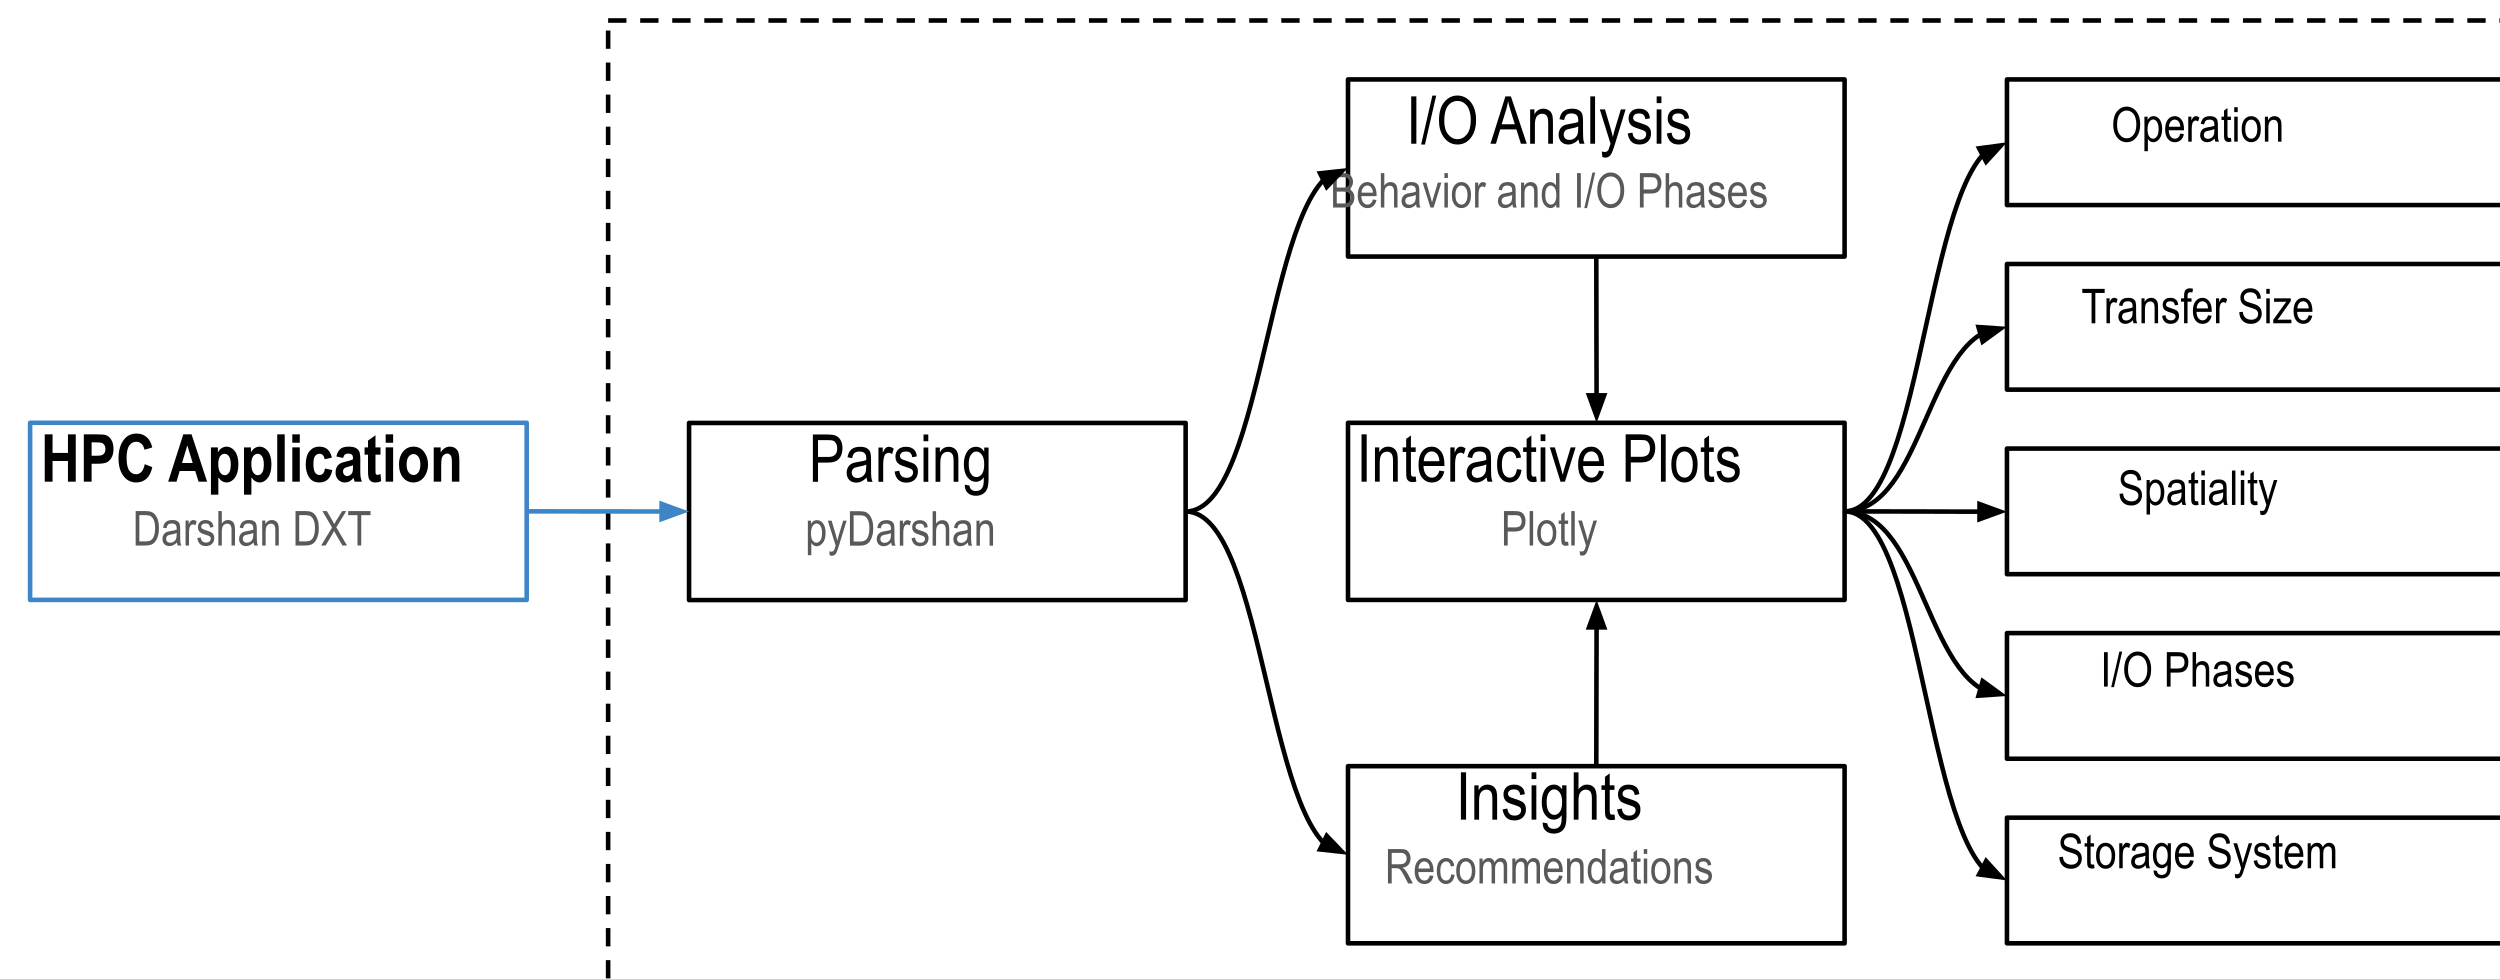 <svg xmlns="http://www.w3.org/2000/svg" xmlns:xlink="http://www.w3.org/1999/xlink" version="1.1" width="416pt" height="163pt" viewBox="0 0 416 163">
<rect x="0" y="0" width="416" height="163" fill="#333333" stroke="none"/>
<defs>
<clipPath id="clip_0">
<path transform="matrix(1,0,0,-1,-233,244)" d="M0 0H720V405H0Z"/>
</clipPath>
<clipPath id="clip_1">
<path transform="matrix(1,0,0,-1,-233,244)" d="M0 0H720V405H0Z"/>
</clipPath>
<path id="font_2_43" d="M.06 0V.716H.178V.435H.411V.716H.529V0H.411V.313H.178V0H.06Z"/>
<path id="font_2_51" d="M.06 0V.716H.25C.321 .716 .367 .712 .389 .706 .424 .695 .453 .671 .475 .635 .498 .599 .509 .552 .509 .495 .509 .444 .5 .4 .48 .365 .46 .33 .436 .306 .407 .292 .377 .278 .327 .271 .255 .271H.178V0H.06M.178 .595V.392H.243C.287 .392 .317 .395 .333 .401 .349 .407 .361 .418 .372 .434 .382 .45 .387 .47 .387 .494 .387 .517 .382 .537 .371 .554 .361 .57 .348 .581 .333 .586 .317 .592 .285 .595 .235 .595H.178Z"/>
<path id="font_2_38" d="M.436 .265 .55 .22C.532 .139 .503 .081 .461 .044 .419 .007 .368-.012 .307-.012 .231-.012 .169 .018 .121 .077 .066 .144 .039 .236 .039 .352 .039 .473 .067 .569 .122 .638 .169 .698 .234 .728 .314 .728 .38 .728 .435 .705 .479 .66 .511 .628 .534 .581 .549 .518L.432 .483C.424 .522 .409 .552 .387 .573 .365 .593 .338 .604 .308 .604 .265 .604 .229 .585 .202 .547 .175 .509 .161 .447 .161 .361 .161 .271 .174 .207 .201 .169 .228 .131 .263 .112 .305 .112 .336 .112 .363 .124 .386 .149 .409 .173 .425 .212 .436 .265Z"/>
<path id="font_2_3" d="M0 0Z"/>
<path id="font_2_36" d="M.589 0H.46L.409 .162H.174L.126 0H0L.229 .716H.354L.589 0M.371 .283 .29 .549 .21 .283H.371Z"/>
<path id="font_2_83" d="M.056 .519H.161V.442C.175 .47 .194 .491 .217 .507 .241 .522 .266 .53 .293 .53 .341 .53 .383 .507 .418 .461 .453 .415 .471 .349 .471 .264 .471 .175 .453 .107 .418 .059 .383 .012 .341-.012 .292-.012 .27-.012 .249-.006 .23 .005 .21 .016 .19 .035 .168 .064V-.197H.056V.519M.167 .268C.167 .21 .177 .167 .196 .139 .215 .111 .238 .098 .265 .098 .29 .098 .312 .11 .33 .136 .347 .161 .356 .203 .356 .261 .356 .316 .347 .356 .329 .383 .311 .409 .289 .422 .263 .422 .235 .422 .213 .409 .194 .384 .176 .358 .167 .32 .167 .268Z"/>
<path id="font_2_79" d="M.059 0V.716H.172V0H.059Z"/>
<path id="font_2_76" d="M.059 .589V.716H.172V.589H.059M.059 0V.519H.172V0H.059Z"/>
<path id="font_2_70" d="M.43 .364 .319 .34C.311 .395 .285 .422 .242 .422 .215 .422 .192 .41 .175 .387 .158 .363 .15 .324 .15 .269 .15 .207 .158 .164 .175 .139 .192 .113 .215 .101 .243 .101 .264 .101 .282 .108 .295 .122 .309 .137 .319 .162 .325 .199L.436 .176C.413 .051 .347-.012 .239-.012 .169-.012 .118 .015 .084 .067 .051 .12 .034 .184 .034 .258 .034 .347 .053 .414 .091 .461 .129 .507 .179 .53 .24 .53 .29 .53 .331 .517 .362 .49 .393 .464 .416 .422 .43 .364Z"/>
<path id="font_2_68" d="M.143 .359 .041 .381C.053 .434 .074 .472 .102 .495 .131 .519 .172 .53 .225 .53 .273 .53 .309 .524 .334 .51 .359 .497 .377 .479 .388 .456 .398 .433 .404 .391 .404 .331L.403 .17C.403 .125 .405 .092 .408 .07 .412 .048 .418 .025 .428 0H.317L.302 .057C.283 .034 .262 .017 .24 .005 .219-.006 .195-.012 .17-.012 .129-.012 .095 .002 .069 .03 .042 .058 .029 .095 .029 .141 .029 .17 .035 .196 .045 .217 .056 .239 .071 .257 .091 .27 .11 .283 .142 .294 .185 .304 .237 .316 .273 .327 .293 .338 .293 .367 .291 .385 .287 .394 .283 .403 .276 .411 .265 .416 .254 .422 .239 .425 .219 .425 .199 .425 .183 .42 .171 .411 .16 .402 .15 .385 .143 .359M.293 .248C.279 .242 .257 .235 .227 .228 .192 .219 .169 .209 .158 .198 .147 .187 .142 .172 .142 .155 .142 .135 .148 .119 .16 .105 .172 .092 .187 .085 .205 .085 .221 .085 .236 .09 .252 .101 .268 .112 .278 .125 .284 .14 .29 .155 .293 .182 .293 .221V.248Z"/>
<path id="font_2_87" d="M.253 .519V.409H.177V.201C.177 .155 .178 .129 .18 .122 .185 .109 .194 .103 .208 .103 .218 .103 .233 .107 .253 .116L.263 .009C.237-.005 .207-.012 .174-.012 .146-.012 .123-.005 .105 .009 .088 .022 .077 .042 .071 .068 .066 .087 .064 .125 .064 .183V.409H.012V.519H.064V.622L.177 .702V.519H.253Z"/>
<path id="font_2_82" d="M.033 .267C.033 .317 .043 .364 .063 .405 .083 .447 .11 .478 .142 .499 .175 .52 .211 .53 .252 .53 .32 .53 .374 .503 .413 .45 .452 .396 .472 .334 .472 .262 .472 .209 .462 .161 .441 .118 .421 .075 .394 .042 .361 .021 .328-.001 .292-.012 .252-.012 .189-.012 .137 .012 .095 .061 .054 .109 .033 .177 .033 .267M.148 .259C.148 .207 .158 .168 .179 .141 .199 .114 .224 .101 .253 .101 .281 .101 .306 .114 .326 .141 .346 .168 .356 .208 .356 .26 .356 .312 .346 .351 .325 .378 .305 .405 .28 .418 .251 .418 .223 .418 .199 .405 .178 .378 .158 .351 .148 .311 .148 .259Z"/>
<path id="font_2_81" d="M.446 0H.333V.264C.333 .317 .331 .353 .327 .37 .322 .388 .315 .401 .303 .411 .291 .42 .278 .425 .264 .425 .245 .425 .228 .419 .212 .407 .197 .394 .186 .377 .18 .356 .174 .335 .171 .294 .171 .235V0H.058V.519H.163V.442C.181 .471 .202 .493 .225 .508 .249 .523 .274 .53 .303 .53 .336 .53 .363 .522 .386 .505 .409 .488 .424 .466 .433 .439 .441 .412 .446 .373 .446 .322V0Z"/>
<path id="font_3_39" d="M.062 0V.716H.264C.314 .716 .352 .711 .378 .703 .413 .691 .442 .67 .467 .64 .492 .61 .512 .572 .526 .526 .54 .48 .547 .425 .547 .362 .547 .281 .535 .212 .511 .156 .487 .099 .457 .059 .42 .035 .382 .012 .334 0 .273 0H.062M.139 .085H.264C.315 .085 .353 .093 .379 .11 .405 .126 .425 .152 .439 .189 .458 .237 .467 .295 .467 .363 .467 .435 .457 .492 .437 .534 .418 .575 .392 .603 .361 .617 .34 .626 .307 .631 .262 .631H.139V.085Z"/>
<path id="font_3_68" d="M.33 .064C.306 .039 .281 .02 .255 .007 .229-.005 .202-.012 .174-.012 .13-.012 .094 .002 .068 .028 .042 .055 .028 .091 .028 .137 .028 .167 .035 .193 .047 .217 .059 .24 .076 .258 .098 .271 .119 .284 .152 .294 .195 .3 .254 .308 .297 .318 .324 .33L.325 .352C.325 .388 .318 .413 .306 .427 .288 .448 .26 .458 .223 .458 .19 .458 .165 .451 .148 .437 .131 .423 .119 .397 .111 .358L.041 .371C.051 .427 .071 .467 .102 .492 .133 .518 .177 .53 .234 .53 .278 .53 .313 .522 .339 .505 .364 .488 .38 .468 .387 .443 .394 .418 .397 .382 .397 .334V.217C.397 .135 .399 .084 .402 .062 .405 .041 .411 .02 .42 0H.345C.337 .018 .332 .04 .33 .064M.324 .261C.298 .248 .259 .237 .207 .228 .176 .222 .155 .216 .143 .21 .131 .203 .122 .194 .115 .181 .108 .169 .105 .155 .105 .139 .105 .114 .113 .095 .128 .08 .143 .065 .164 .058 .191 .058 .217 .058 .24 .064 .261 .078 .282 .091 .298 .109 .309 .131 .319 .153 .324 .186 .324 .229V.261Z"/>
<path id="font_3_85" d="M.053 0V.519H.118V.44C.134 .476 .149 .501 .163 .512 .177 .524 .193 .53 .21 .53 .234 .53 .259 .521 .284 .502L.259 .42C.241 .433 .224 .439 .207 .439 .192 .439 .178 .434 .165 .423 .152 .413 .143 .398 .138 .378 .129 .345 .125 .309 .125 .271V0H.053Z"/>
<path id="font_3_86" d="M.025 .155 .097 .168C.101 .132 .112 .105 .131 .087 .15 .069 .175 .061 .207 .061 .238 .061 .262 .068 .279 .084 .296 .099 .305 .119 .305 .143 .305 .163 .297 .179 .283 .19 .273 .198 .248 .208 .209 .22 .153 .237 .116 .252 .097 .264 .078 .276 .064 .292 .053 .312 .043 .332 .038 .355 .038 .381 .038 .425 .052 .461 .08 .489 .108 .516 .148 .53 .198 .53 .229 .53 .257 .525 .281 .513 .305 .502 .323 .486 .336 .467 .349 .448 .357 .421 .362 .385L.292 .372C.285 .429 .255 .458 .2 .458 .168 .458 .145 .452 .13 .439 .115 .427 .107 .411 .107 .392 .107 .373 .114 .358 .129 .347 .138 .34 .164 .33 .207 .316 .267 .297 .305 .281 .323 .27 .34 .259 .354 .244 .364 .224 .374 .205 .378 .182 .378 .155 .378 .105 .363 .065 .331 .034 .3 .004 .257-.012 .203-.012 .101-.012 .042 .044 .025 .155Z"/>
<path id="font_3_75" d="M.053 0V.716H.125V.458C.141 .482 .161 .5 .182 .512 .203 .524 .227 .53 .252 .53 .298 .53 .333 .516 .36 .487 .386 .458 .399 .405 .399 .329V0H.327V.328C.327 .373 .319 .405 .303 .425 .287 .444 .265 .454 .237 .454 .206 .454 .179 .442 .157 .417 .135 .391 .125 .347 .125 .283V0H.053Z"/>
<path id="font_3_81" d="M.053 0V.519H.118V.445C.133 .473 .152 .495 .175 .509 .198 .523 .224 .53 .253 .53 .276 .53 .297 .526 .316 .517 .336 .508 .351 .496 .363 .482 .375 .467 .384 .448 .39 .425 .396 .402 .398 .367 .398 .319V0H.326V.315C.326 .354 .323 .381 .316 .399 .31 .417 .3 .43 .286 .44 .272 .449 .256 .454 .238 .454 .203 .454 .176 .441 .155 .416 .135 .39 .125 .346 .125 .283V0H.053Z"/>
<path id="font_3_3" d="M0 0Z"/>
<path id="font_3_59" d="M.004 0 .231 .373 .031 .716H.123L.23 .532C.252 .495 .267 .466 .277 .445 .29 .47 .305 .497 .323 .526L.442 .716H.526L.32 .379 .542 0H.446L.298 .255C.29 .269 .282 .285 .273 .303 .26 .277 .25 .259 .245 .249L.097 0H.004Z"/>
<path id="font_3_55" d="M.214 0V.631H.021V.716H.486V.631H.292V0H.214Z"/>
<path id="font_3_44" d="M.078 0V.716H.156V0H.078Z"/>
<path id="font_3_18" d="M0-.012 .17 .728H.228L.058-.012H0Z"/>
<path id="font_3_50" d="M.042 .349C.042 .471 .068 .565 .122 .63 .176 .696 .243 .729 .323 .729 .375 .729 .422 .714 .464 .685 .507 .655 .541 .613 .566 .557 .591 .501 .603 .435 .603 .358 .603 .252 .579 .165 .531 .099 .478 .025 .408-.012 .322-.012 .236-.012 .166 .026 .113 .101 .065 .17 .042 .252 .042 .349M.122 .348C.122 .259 .141 .191 .18 .142 .219 .094 .266 .069 .322 .069 .379 .069 .427 .094 .465 .143 .504 .192 .523 .264 .523 .36 .523 .421 .513 .476 .493 .525 .478 .562 .455 .592 .424 .614 .393 .636 .36 .647 .323 .647 .265 .647 .216 .623 .178 .574 .141 .525 .122 .45 .122 .348Z"/>
<path id="font_3_36" d="M-.001 0 .225 .716H.308L.548 0H.459L.391 .217H.146L.082 0H-.001M.168 .294H.367L.306 .492C.287 .553 .273 .603 .265 .641 .257 .595 .247 .549 .233 .504L.168 .294Z"/>
<path id="font_3_79" d="M.051 0V.716H.123V0H.051Z"/>
<path id="font_3_92" d="M.051-.2 .043-.117C.059-.122 .073-.125 .084-.125 .099-.125 .112-.122 .122-.116 .132-.109 .14-.1 .146-.087 .149-.082 .158-.053 .175-0L.013 .519H.091L.18 .219C.191 .182 .201 .142 .21 .1 .219 .14 .228 .179 .24 .217L.331 .519H.403L.241-.009C.22-.077 .203-.123 .191-.146 .179-.169 .165-.186 .15-.196 .134-.206 .117-.211 .097-.211 .083-.211 .068-.207 .051-.2Z"/>
<path id="font_3_76" d="M.053 .614V.716H.125V.614H.053M.053 0V.519H.125V0H.053Z"/>
<path id="font_3_37" d="M.061 0V.716H.281C.325 .716 .361 .709 .387 .695 .413 .681 .434 .66 .451 .63 .467 .601 .476 .569 .476 .533 .476 .501 .468 .471 .454 .445 .44 .418 .42 .397 .394 .381 .428 .369 .455 .348 .474 .318 .494 .288 .504 .251 .504 .208 .504 .164 .495 .126 .477 .094 .46 .061 .436 .037 .406 .022 .377 .007 .336 0 .284 0H.061M.138 .416H.265C.298 .416 .322 .418 .336 .423 .356 .43 .372 .441 .383 .457 .393 .473 .399 .495 .399 .522 .399 .548 .394 .569 .384 .586 .374 .603 .361 .615 .344 .621 .328 .628 .299 .631 .256 .631H.138V.416M.138 .085H.284C.316 .085 .34 .088 .355 .094 .378 .102 .394 .116 .406 .135 .418 .155 .423 .179 .423 .208 .423 .236 .418 .258 .407 .277 .396 .296 .381 .309 .362 .318 .343 .327 .314 .331 .274 .331H.138V.085Z"/>
<path id="font_3_72" d="M.344 .168 .418 .156C.406 .101 .383 .059 .351 .031 .318 .002 .278-.012 .23-.012 .17-.012 .122 .011 .084 .057 .047 .103 .028 .169 .028 .255 .028 .344 .047 .413 .085 .46 .122 .507 .17 .53 .228 .53 .283 .53 .328 .507 .365 .461 .402 .415 .42 .348 .42 .261L.42 .237H.103C.105 .179 .119 .135 .143 .105 .167 .075 .196 .061 .231 .061 .285 .061 .323 .096 .344 .168M.107 .31H.344C.341 .354 .331 .388 .315 .41 .292 .442 .263 .458 .227 .458 .195 .458 .167 .445 .145 .418 .122 .391 .109 .355 .107 .31Z"/>
<path id="font_3_89" d="M.172 0 .01 .519H.086L.178 .208C.188 .173 .197 .138 .205 .104 .211 .131 .22 .164 .231 .202L.326 .519H.4L.239 0H.172Z"/>
<path id="font_3_82" d="M.026 .259C.026 .349 .045 .416 .082 .462 .12 .507 .167 .53 .225 .53 .282 .53 .329 .507 .367 .462 .405 .416 .424 .351 .424 .265 .424 .172 .406 .102 .368 .057 .331 .011 .283-.012 .225-.012 .168-.012 .121 .011 .083 .057 .045 .103 .026 .17 .026 .259M.1 .26C.1 .192 .112 .142 .136 .11 .161 .077 .191 .061 .227 .061 .261 .061 .29 .077 .314 .11 .338 .143 .351 .193 .351 .26 .351 .326 .338 .376 .314 .409 .29 .442 .259 .458 .223 .458 .189 .458 .16 .442 .136 .409 .112 .376 .1 .326 .1 .26Z"/>
<path id="font_3_71" d="M.329 0V.065C.316 .04 .299 .021 .278 .008 .258-.005 .236-.012 .212-.012 .162-.012 .118 .012 .082 .059 .045 .107 .027 .173 .027 .259 .027 .318 .035 .368 .051 .409 .068 .45 .089 .481 .116 .5 .144 .52 .174 .53 .207 .53 .231 .53 .253 .524 .273 .511 .294 .499 .31 .481 .324 .459V.716H.396V0H.329M.101 .259C.101 .192 .112 .142 .135 .109 .159 .077 .186 .061 .217 .061 .247 .061 .274 .076 .296 .107 .319 .139 .33 .186 .33 .249 .33 .322 .319 .375 .296 .408 .274 .441 .246 .458 .211 .458 .181 .458 .155 .442 .133 .41 .111 .378 .101 .327 .101 .259Z"/>
<path id="font_3_51" d="M.063 0V.716H.285C.337 .716 .375 .711 .4 .702 .434 .69 .461 .667 .481 .633 .501 .6 .511 .559 .511 .51 .511 .445 .495 .393 .462 .352 .429 .311 .372 .291 .292 .291H.141V0H.063M.141 .376H.293C.341 .376 .376 .387 .398 .408 .42 .43 .431 .462 .431 .506 .431 .534 .426 .558 .415 .578 .404 .598 .391 .612 .375 .62 .36 .627 .332 .631 .292 .631H.141V.376Z"/>
<path id="font_3_74" d="M.039-.043 .109-.056C.113-.084 .122-.104 .139-.118 .155-.132 .178-.139 .207-.139 .238-.139 .263-.131 .282-.116 .301-.101 .313-.078 .32-.048 .325-.03 .327 .009 .327 .067 .311 .045 .293 .028 .274 .017 .254 .006 .233 0 .209 0 .158 0 .116 .021 .083 .064 .044 .114 .025 .18 .025 .263 .025 .319 .033 .368 .05 .409 .067 .451 .089 .481 .117 .501 .144 .521 .175 .53 .209 .53 .235 .53 .257 .524 .278 .512 .299 .5 .317 .481 .333 .457V.519H.399V.07C.399-.01 .393-.067 .38-.101 .367-.135 .346-.162 .316-.181 .286-.201 .251-.211 .209-.211 .154-.211 .112-.196 .082-.166 .052-.137 .038-.096 .039-.043M.099 .269C.099 .2 .11 .151 .133 .119 .155 .088 .183 .072 .215 .072 .248 .072 .276 .088 .298 .118 .321 .149 .333 .198 .333 .265 .333 .33 .321 .378 .297 .41 .274 .442 .245 .458 .212 .458 .182 .458 .156 .442 .133 .41 .11 .378 .099 .331 .099 .269Z"/>
<path id="font_3_87" d="M.213 .079 .223 .001C.203-.004 .185-.007 .169-.007 .144-.007 .124-.002 .109 .008 .094 .018 .083 .032 .077 .049 .072 .066 .069 .1 .069 .152V.45H.016V.519H.069V.647L.141 .7V.519H.213V.45H.141V.147C.141 .119 .143 .101 .147 .093 .153 .081 .165 .075 .182 .075 .19 .075 .2 .076 .213 .079Z"/>
<path id="font_3_53" d="M.063 0V.716H.323C.378 .716 .418 .709 .444 .696 .469 .683 .491 .66 .507 .629 .524 .598 .532 .562 .532 .521 .532 .468 .518 .424 .49 .39 .462 .357 .421 .336 .367 .327 .389 .313 .406 .3 .417 .286 .44 .259 .46 .228 .478 .195L.581 0H.483L.405 .149C.375 .207 .352 .246 .336 .267 .321 .287 .306 .301 .291 .308 .277 .315 .257 .318 .23 .318H.141V0H.063M.141 .4H.308C.344 .4 .372 .405 .391 .414 .41 .422 .424 .436 .436 .455 .447 .474 .452 .496 .452 .521 .452 .557 .442 .585 .42 .606 .399 .626 .368 .637 .326 .637H.141V.4Z"/>
<path id="font_3_70" d="M.332 .19 .402 .179C.394 .117 .374 .07 .341 .037 .308 .005 .269-.012 .223-.012 .167-.012 .122 .011 .086 .057 .05 .103 .032 .17 .032 .26 .032 .35 .05 .418 .086 .463 .122 .508 .169 .53 .226 .53 .27 .53 .307 .517 .337 .489 .367 .462 .387 .421 .395 .366L.325 .354C.318 .389 .306 .415 .29 .432 .273 .449 .252 .458 .229 .458 .193 .458 .164 .442 .14 .411 .117 .379 .105 .33 .105 .261 .105 .191 .117 .139 .139 .108 .161 .076 .19 .061 .225 .061 .252 .061 .275 .071 .295 .092 .314 .113 .326 .146 .332 .19Z"/>
<path id="font_3_80" d="M.054 0V.519H.118V.446C.132 .473 .151 .494 .173 .508 .196 .523 .22 .53 .247 .53 .277 .53 .302 .523 .323 .507 .344 .492 .358 .469 .367 .439 .384 .47 .404 .492 .426 .508 .448 .523 .472 .53 .499 .53 .539 .53 .571 .516 .595 .489 .618 .461 .63 .417 .63 .356V0H.558V.327C.558 .364 .555 .39 .55 .406 .545 .421 .536 .433 .524 .441 .512 .45 .498 .454 .483 .454 .452 .454 .427 .442 .408 .417 .388 .393 .378 .354 .378 .301V0H.306V.337C.306 .38 .3 .41 .286 .428 .273 .445 .255 .454 .232 .454 .199 .454 .173 .441 .154 .414 .135 .388 .125 .339 .125 .269V0H.054Z"/>
<path id="font_3_83" d="M.053-.199V.519H.119V.451C.135 .479 .153 .499 .173 .512 .193 .524 .215 .53 .241 .53 .275 .53 .305 .52 .332 .5 .359 .481 .381 .45 .397 .41 .414 .369 .422 .321 .422 .264 .422 .175 .403 .108 .366 .06 .33 .012 .286-.012 .236-.012 .214-.012 .194-.006 .174 .005 .155 .017 .139 .033 .125 .054V-.199H.053M.118 .256C.118 .189 .129 .14 .151 .108 .174 .076 .201 .061 .233 .061 .264 .061 .29 .077 .313 .11 .337 .143 .348 .193 .348 .262 .348 .33 .337 .38 .314 .412 .292 .445 .265 .461 .232 .461 .203 .461 .177 .443 .153 .409 .13 .374 .118 .323 .118 .256Z"/>
<path id="font_3_73" d="M.073 0V.45H.009V.519H.073V.574C.073 .614 .077 .645 .086 .665 .094 .685 .107 .701 .125 .711 .142 .722 .164 .728 .19 .728 .211 .728 .233 .724 .258 .718L.247 .642C.232 .645 .218 .646 .205 .646 .183 .646 .168 .641 .158 .63 .149 .619 .145 .597 .145 .566V.519H.228V.45H.145V0H.073Z"/>
<path id="font_3_54" d="M.037 .232 .11 .239C.114 .2 .123 .169 .137 .147 .151 .125 .171 .108 .196 .094 .222 .081 .251 .074 .283 .074 .329 .074 .365 .085 .391 .108 .416 .13 .429 .159 .429 .195 .429 .216 .425 .235 .415 .25 .406 .266 .392 .279 .373 .289 .355 .299 .314 .313 .252 .332 .197 .348 .157 .365 .134 .382 .11 .398 .092 .419 .079 .445 .066 .47 .06 .499 .06 .531 .06 .589 .078 .637 .116 .673 .153 .71 .204 .729 .267 .729 .311 .729 .349 .72 .382 .703 .414 .685 .44 .661 .458 .628 .476 .596 .486 .558 .487 .515L.412 .508C.408 .554 .394 .589 .37 .611 .346 .633 .313 .645 .27 .645 .226 .645 .192 .635 .169 .615 .146 .595 .134 .57 .134 .539 .134 .51 .143 .488 .16 .472 .177 .456 .215 .44 .274 .423 .332 .407 .373 .393 .396 .381 .432 .363 .459 .339 .477 .309 .495 .279 .504 .244 .504 .203 .504 .162 .495 .125 .476 .091 .456 .058 .43 .032 .397 .015 .364-.003 .324-.012 .278-.012 .205-.012 .147 .01 .104 .054 .061 .098 .039 .157 .037 .232Z"/>
<path id="font_3_93" d="M.016 0V.071L.287 .45C.256 .448 .229 .447 .206 .447H.032V.519H.38V.46L.149 .131 .105 .071C.137 .075 .167 .076 .196 .076H.393V0H.016Z"/>
</defs>
<g clip-path="url(#clip_0)">
<g clip-path="url(#clip_1)">
<path transform="matrix(1,0,0,-1,-233,244)" d="M0-0H720V405H0Z" fill="#ffffff" fill-rule="evenodd"/>
<path transform="matrix(1,0,0,-1,-233,244)" d="M328.931 82.339H648.159V243.181H328.931Z" fill-opacity="0" fill-rule="evenodd"/>
<path transform="matrix(.002,0,0,.002,-233,-161)" stroke-width="381" stroke-linecap="butt" stroke-dasharray="1524,1143" stroke-linejoin="round" fill="none" stroke="#000000" d="M167097 82204H329265V163912H167097Z"/>
<path transform="matrix(1,0,0,-1,-233,244)" d="M234.26 148.28H315.591V177.288H234.26Z" fill-opacity="0" fill-rule="evenodd"/>
<path transform="matrix(.002,0,0,.002,-233,-161)" stroke-width="381" stroke-linecap="butt" stroke-linejoin="round" fill="none" stroke="#3d85c6" d="M119004 115677.5H160320V130413.5H119004Z"/>
<use data-text="H" xlink:href="#font_2_43" transform="matrix(11,0,0,-11,6.786,80.151)"/>
<use data-text="P" xlink:href="#font_2_51" transform="matrix(11,0,0,-11,13.287,80.151)"/>
<use data-text="C" xlink:href="#font_2_38" transform="matrix(11,0,0,-11,19.293,80.151)"/>
<use data-text=" " xlink:href="#font_2_3" transform="matrix(11,0,0,-11,25.794,80.151)"/>
<use data-text="A" xlink:href="#font_2_36" transform="matrix(11,0,0,-11,27.983,80.151)"/>
<use data-text="p" xlink:href="#font_2_83" transform="matrix(11,0,0,-11,34.484,80.151)"/>
<use data-text="p" xlink:href="#font_2_83" transform="matrix(11,0,0,-11,39.984,80.151)"/>
<use data-text="l" xlink:href="#font_2_79" transform="matrix(11,0,0,-11,45.484,80.151)"/>
<use data-text="i" xlink:href="#font_2_76" transform="matrix(11,0,0,-11,47.992,80.151)"/>
<use data-text="c" xlink:href="#font_2_70" transform="matrix(11,0,0,-11,50.5,80.151)"/>
<use data-text="a" xlink:href="#font_2_68" transform="matrix(11,0,0,-11,55.516,80.151)"/>
<use data-text="t" xlink:href="#font_2_87" transform="matrix(11,0,0,-11,60.532,80.151)"/>
<use data-text="i" xlink:href="#font_2_76" transform="matrix(11,0,0,-11,63.524,80.151)"/>
<use data-text="o" xlink:href="#font_2_82" transform="matrix(11,0,0,-11,66.032,80.151)"/>
<use data-text="n" xlink:href="#font_2_81" transform="matrix(11,0,0,-11,71.532,80.151)"/>
<use data-text="D" xlink:href="#font_3_39" transform="matrix(8,0,0,-8,22.077,90.771)" fill="#595959"/>
<use data-text="a" xlink:href="#font_3_68" transform="matrix(8,0,0,-8,26.805,90.771)" fill="#595959"/>
<use data-text="r" xlink:href="#font_3_85" transform="matrix(8,0,0,-8,30.453,90.771)" fill="#595959"/>
<use data-text="s" xlink:href="#font_3_86" transform="matrix(8,0,0,-8,32.629,90.771)" fill="#595959"/>
<use data-text="h" xlink:href="#font_3_75" transform="matrix(8,0,0,-8,35.909,90.771)" fill="#595959"/>
<use data-text="a" xlink:href="#font_3_68" transform="matrix(8,0,0,-8,39.557,90.771)" fill="#595959"/>
<use data-text="n" xlink:href="#font_3_81" transform="matrix(8,0,0,-8,43.205,90.771)" fill="#595959"/>
<use data-text=" " xlink:href="#font_3_3" transform="matrix(8,0,0,-8,46.853,90.771)" fill="#595959"/>
<use data-text="D" xlink:href="#font_3_39" transform="matrix(8,0,0,-8,48.677,90.771)" fill="#595959"/>
<use data-text="X" xlink:href="#font_3_59" transform="matrix(8,0,0,-8,53.405,90.771)" fill="#595959"/>
<use data-text="T" xlink:href="#font_3_55" transform="matrix(8,0,0,-8,57.773,90.771)" fill="#595959"/>
<path transform="matrix(1,0,0,-1,-233,244)" d="M450.106 204.516H531.437V233.524H450.106Z" fill-opacity="0" fill-rule="evenodd"/>
<path transform="matrix(.002,0,0,.002,-233,-161)" stroke-width="381" stroke-linecap="butt" stroke-linejoin="round" fill="none" stroke="#000000" d="M228654 87109.98H269970V101845.98H228654Z"/>
<use data-text="I" xlink:href="#font_3_44" transform="matrix(11,0,0,-11,233.968,23.915)"/>
<use data-text="/" xlink:href="#font_3_18" transform="matrix(11,0,0,-11,236.476,23.915)"/>
<use data-text="O" xlink:href="#font_3_50" transform="matrix(11,0,0,-11,238.984,23.915)"/>
<use data-text=" " xlink:href="#font_3_3" transform="matrix(11,0,0,-11,246.002,23.915)"/>
<use data-text="A" xlink:href="#font_3_36" transform="matrix(11,0,0,-11,248.026,23.915)"/>
<use data-text="n" xlink:href="#font_3_81" transform="matrix(11,0,0,-11,254.032,23.915)"/>
<use data-text="a" xlink:href="#font_3_68" transform="matrix(11,0,0,-11,259.048,23.915)"/>
<use data-text="l" xlink:href="#font_3_79" transform="matrix(11,0,0,-11,264.064,23.915)"/>
<use data-text="y" xlink:href="#font_3_92" transform="matrix(11,0,0,-11,266.066,23.915)"/>
<use data-text="s" xlink:href="#font_3_86" transform="matrix(11,0,0,-11,270.576,23.915)"/>
<use data-text="i" xlink:href="#font_3_76" transform="matrix(11,0,0,-11,275.086,23.915)"/>
<use data-text="s" xlink:href="#font_3_86" transform="matrix(11,0,0,-11,277.088,23.915)"/>
<use data-text="B" xlink:href="#font_3_37" transform="matrix(8,0,0,-8,221.335,34.535)" fill="#595959"/>
<use data-text="e" xlink:href="#font_3_72" transform="matrix(8,0,0,-8,225.703,34.535)" fill="#595959"/>
<use data-text="h" xlink:href="#font_3_75" transform="matrix(8,0,0,-8,229.351,34.535)" fill="#595959"/>
<use data-text="a" xlink:href="#font_3_68" transform="matrix(8,0,0,-8,232.999,34.535)" fill="#595959"/>
<use data-text="v" xlink:href="#font_3_89" transform="matrix(8,0,0,-8,236.647,34.535)" fill="#595959"/>
<use data-text="i" xlink:href="#font_3_76" transform="matrix(8,0,0,-8,239.927,34.535)" fill="#595959"/>
<use data-text="o" xlink:href="#font_3_82" transform="matrix(8,0,0,-8,241.383,34.535)" fill="#595959"/>
<use data-text="r" xlink:href="#font_3_85" transform="matrix(8,0,0,-8,245.031,34.535)" fill="#595959"/>
<use data-text=" " xlink:href="#font_3_3" transform="matrix(8,0,0,-8,247.207,34.535)" fill="#595959"/>
<use data-text="a" xlink:href="#font_3_68" transform="matrix(8,0,0,-8,249.031,34.535)" fill="#595959"/>
<use data-text="n" xlink:href="#font_3_81" transform="matrix(8,0,0,-8,252.679,34.535)" fill="#595959"/>
<use data-text="d" xlink:href="#font_3_71" transform="matrix(8,0,0,-8,256.327,34.535)" fill="#595959"/>
<use data-text=" " xlink:href="#font_3_3" transform="matrix(8,0,0,-8,259.975,34.535)" fill="#595959"/>
<use data-text="I" xlink:href="#font_3_44" transform="matrix(8,0,0,-8,261.799,34.535)" fill="#595959"/>
<use data-text="/" xlink:href="#font_3_18" transform="matrix(8,0,0,-8,263.623,34.535)" fill="#595959"/>
<use data-text="O" xlink:href="#font_3_50" transform="matrix(8,0,0,-8,265.447,34.535)" fill="#595959"/>
<use data-text=" " xlink:href="#font_3_3" transform="matrix(8,0,0,-8,270.551,34.535)" fill="#595959"/>
<use data-text="P" xlink:href="#font_3_51" transform="matrix(8,0,0,-8,272.375,34.535)" fill="#595959"/>
<use data-text="h" xlink:href="#font_3_75" transform="matrix(8,0,0,-8,276.743,34.535)" fill="#595959"/>
<use data-text="a" xlink:href="#font_3_68" transform="matrix(8,0,0,-8,280.391,34.535)" fill="#595959"/>
<use data-text="s" xlink:href="#font_3_86" transform="matrix(8,0,0,-8,284.039,34.535)" fill="#595959"/>
<use data-text="e" xlink:href="#font_3_72" transform="matrix(8,0,0,-8,287.319,34.535)" fill="#595959"/>
<use data-text="s" xlink:href="#font_3_86" transform="matrix(8,0,0,-8,290.967,34.535)" fill="#595959"/>
<path transform="matrix(1,0,0,-1,-233,244)" d="M450.106 92.042H531.437V121.05H450.106Z" fill-opacity="0" fill-rule="evenodd"/>
<path transform="matrix(.002,0,0,.002,-233,-161)" stroke-width="381" stroke-linecap="butt" stroke-linejoin="round" fill="none" stroke="#000000" d="M228654 144246.4H269970V158982.4H228654Z"/>
<use data-text="I" xlink:href="#font_3_44" transform="matrix(11,0,0,-11,242.236,136.389)"/>
<use data-text="n" xlink:href="#font_3_81" transform="matrix(11,0,0,-11,244.744,136.389)"/>
<use data-text="s" xlink:href="#font_3_86" transform="matrix(11,0,0,-11,249.76,136.389)"/>
<use data-text="i" xlink:href="#font_3_76" transform="matrix(11,0,0,-11,254.27,136.389)"/>
<use data-text="g" xlink:href="#font_3_74" transform="matrix(11,0,0,-11,256.272,136.389)"/>
<use data-text="h" xlink:href="#font_3_75" transform="matrix(11,0,0,-11,261.288,136.389)"/>
<use data-text="t" xlink:href="#font_3_87" transform="matrix(11,0,0,-11,266.304,136.389)"/>
<use data-text="s" xlink:href="#font_3_86" transform="matrix(11,0,0,-11,268.812,136.389)"/>
<use data-text="R" xlink:href="#font_3_53" transform="matrix(8,0,0,-8,230.451,147.009)" fill="#595959"/>
<use data-text="e" xlink:href="#font_3_72" transform="matrix(8,0,0,-8,235.179,147.009)" fill="#595959"/>
<use data-text="c" xlink:href="#font_3_70" transform="matrix(8,0,0,-8,238.827,147.009)" fill="#595959"/>
<use data-text="o" xlink:href="#font_3_82" transform="matrix(8,0,0,-8,242.107,147.009)" fill="#595959"/>
<use data-text="m" xlink:href="#font_3_80" transform="matrix(8,0,0,-8,245.755,147.009)" fill="#595959"/>
<use data-text="m" xlink:href="#font_3_80" transform="matrix(8,0,0,-8,251.219,147.009)" fill="#595959"/>
<use data-text="e" xlink:href="#font_3_72" transform="matrix(8,0,0,-8,256.683,147.009)" fill="#595959"/>
<use data-text="n" xlink:href="#font_3_81" transform="matrix(8,0,0,-8,260.331,147.009)" fill="#595959"/>
<use data-text="d" xlink:href="#font_3_71" transform="matrix(8,0,0,-8,263.979,147.009)" fill="#595959"/>
<use data-text="a" xlink:href="#font_3_68" transform="matrix(8,0,0,-8,267.627,147.009)" fill="#595959"/>
<use data-text="t" xlink:href="#font_3_87" transform="matrix(8,0,0,-8,271.275,147.009)" fill="#595959"/>
<use data-text="i" xlink:href="#font_3_76" transform="matrix(8,0,0,-8,273.099,147.009)" fill="#595959"/>
<use data-text="o" xlink:href="#font_3_82" transform="matrix(8,0,0,-8,274.555,147.009)" fill="#595959"/>
<use data-text="n" xlink:href="#font_3_81" transform="matrix(8,0,0,-8,278.203,147.009)" fill="#595959"/>
<use data-text="s" xlink:href="#font_3_86" transform="matrix(8,0,0,-8,281.851,147.009)" fill="#595959"/>
<path transform="matrix(1,0,0,-1,-233,244)" d="M450.106 148.279H531.437V177.287H450.106Z" fill-opacity="0" fill-rule="evenodd"/>
<path transform="matrix(.002,0,0,.002,-233,-161)" stroke-width="381" stroke-linecap="butt" stroke-linejoin="round" fill="none" stroke="#000000" d="M228654 115678.4H269970V130414.4H228654Z"/>
<use data-text="I" xlink:href="#font_3_44" transform="matrix(11,0,0,-11,225.702,80.152)"/>
<use data-text="n" xlink:href="#font_3_81" transform="matrix(11,0,0,-11,228.21,80.152)"/>
<use data-text="t" xlink:href="#font_3_87" transform="matrix(11,0,0,-11,233.226,80.152)"/>
<use data-text="e" xlink:href="#font_3_72" transform="matrix(11,0,0,-11,235.734,80.152)"/>
<use data-text="r" xlink:href="#font_3_85" transform="matrix(11,0,0,-11,240.75,80.152)"/>
<use data-text="a" xlink:href="#font_3_68" transform="matrix(11,0,0,-11,243.742,80.152)"/>
<use data-text="c" xlink:href="#font_3_70" transform="matrix(11,0,0,-11,248.758,80.152)"/>
<use data-text="t" xlink:href="#font_3_87" transform="matrix(11,0,0,-11,253.268,80.152)"/>
<use data-text="i" xlink:href="#font_3_76" transform="matrix(11,0,0,-11,255.776,80.152)"/>
<use data-text="v" xlink:href="#font_3_89" transform="matrix(11,0,0,-11,257.778,80.152)"/>
<use data-text="e" xlink:href="#font_3_72" transform="matrix(11,0,0,-11,262.288,80.152)"/>
<use data-text=" " xlink:href="#font_3_3" transform="matrix(11,0,0,-11,267.304,80.152)"/>
<use data-text="P" xlink:href="#font_3_51" transform="matrix(11,0,0,-11,269.812,80.152)"/>
<use data-text="l" xlink:href="#font_3_79" transform="matrix(11,0,0,-11,275.818,80.152)"/>
<use data-text="o" xlink:href="#font_3_82" transform="matrix(11,0,0,-11,277.82,80.152)"/>
<use data-text="t" xlink:href="#font_3_87" transform="matrix(11,0,0,-11,282.836,80.152)"/>
<use data-text="s" xlink:href="#font_3_86" transform="matrix(11,0,0,-11,285.344,80.152)"/>
<use data-text="P" xlink:href="#font_3_51" transform="matrix(8,0,0,-8,249.758,90.772)" fill="#595959"/>
<use data-text="l" xlink:href="#font_3_79" transform="matrix(8,0,0,-8,254.126,90.772)" fill="#595959"/>
<use data-text="o" xlink:href="#font_3_82" transform="matrix(8,0,0,-8,255.582,90.772)" fill="#595959"/>
<use data-text="t" xlink:href="#font_3_87" transform="matrix(8,0,0,-8,259.23,90.772)" fill="#595959"/>
<use data-text="l" xlink:href="#font_3_79" transform="matrix(8,0,0,-8,261.054,90.772)" fill="#595959"/>
<use data-text="y" xlink:href="#font_3_92" transform="matrix(8,0,0,-8,262.51,90.772)" fill="#595959"/>
<path transform="matrix(1,0,0,-1,-233,244)" d="M558.029 212.949H639.36V233.524H558.029Z" fill-opacity="0" fill-rule="evenodd"/>
<path transform="matrix(.002,0,0,.002,-233,-161)" stroke-width="381" stroke-linecap="butt" stroke-linejoin="round" fill="none" stroke="#000000" d="M283479 87110.03H324795V97562.03H283479Z"/>
<use data-text="O" xlink:href="#font_3_50" transform="matrix(8,0,0,-8,351.303,23.569)"/>
<use data-text="p" xlink:href="#font_3_83" transform="matrix(8,0,0,-8,356.407,23.569)"/>
<use data-text="e" xlink:href="#font_3_72" transform="matrix(8,0,0,-8,360.055,23.569)"/>
<use data-text="r" xlink:href="#font_3_85" transform="matrix(8,0,0,-8,363.703,23.569)"/>
<use data-text="a" xlink:href="#font_3_68" transform="matrix(8,0,0,-8,365.879,23.569)"/>
<use data-text="t" xlink:href="#font_3_87" transform="matrix(8,0,0,-8,369.527,23.569)"/>
<use data-text="i" xlink:href="#font_3_76" transform="matrix(8,0,0,-8,371.351,23.569)"/>
<use data-text="o" xlink:href="#font_3_82" transform="matrix(8,0,0,-8,372.807,23.569)"/>
<use data-text="n" xlink:href="#font_3_81" transform="matrix(8,0,0,-8,376.455,23.569)"/>
<path transform="matrix(1,0,0,-1,-233,244)" d="M558.029 182.722H639.36V203.297H558.029Z" fill-opacity="0" fill-rule="evenodd"/>
<path transform="matrix(.002,0,0,.002,-233,-161)" stroke-width="381" stroke-linecap="butt" stroke-linejoin="round" fill="none" stroke="#000000" d="M283479 102465.2H324795V112917.2H283479Z"/>
<use data-text="T" xlink:href="#font_3_55" transform="matrix(8,0,0,-8,346.327,53.796)"/>
<use data-text="r" xlink:href="#font_3_85" transform="matrix(8,0,0,-8,350.095,53.796)"/>
<use data-text="a" xlink:href="#font_3_68" transform="matrix(8,0,0,-8,352.271,53.796)"/>
<use data-text="n" xlink:href="#font_3_81" transform="matrix(8,0,0,-8,355.919,53.796)"/>
<use data-text="s" xlink:href="#font_3_86" transform="matrix(8,0,0,-8,359.567,53.796)"/>
<use data-text="f" xlink:href="#font_3_73" transform="matrix(8,0,0,-8,362.847,53.796)"/>
<use data-text="e" xlink:href="#font_3_72" transform="matrix(8,0,0,-8,364.671,53.796)"/>
<use data-text="r" xlink:href="#font_3_85" transform="matrix(8,0,0,-8,368.319,53.796)"/>
<use data-text=" " xlink:href="#font_3_3" transform="matrix(8,0,0,-8,370.495,53.796)"/>
<use data-text="S" xlink:href="#font_3_54" transform="matrix(8,0,0,-8,372.319,53.796)"/>
<use data-text="i" xlink:href="#font_3_76" transform="matrix(8,0,0,-8,376.687,53.796)"/>
<use data-text="z" xlink:href="#font_3_93" transform="matrix(8,0,0,-8,378.143,53.796)"/>
<use data-text="e" xlink:href="#font_3_72" transform="matrix(8,0,0,-8,381.423,53.796)"/>
<path transform="matrix(1,0,0,-1,-233,244)" d="M558.029 152.496H639.36V173.07H558.029Z" fill-opacity="0" fill-rule="evenodd"/>
<path transform="matrix(.002,0,0,.002,-233,-161)" stroke-width="381" stroke-linecap="butt" stroke-linejoin="round" fill="none" stroke="#000000" d="M283479 117820.2H324795V128272.2H283479Z"/>
<use data-text="S" xlink:href="#font_3_54" transform="matrix(8,0,0,-8,352.397,84.022)"/>
<use data-text="p" xlink:href="#font_3_83" transform="matrix(8,0,0,-8,356.765,84.022)"/>
<use data-text="a" xlink:href="#font_3_68" transform="matrix(8,0,0,-8,360.413,84.022)"/>
<use data-text="t" xlink:href="#font_3_87" transform="matrix(8,0,0,-8,364.061,84.022)"/>
<use data-text="i" xlink:href="#font_3_76" transform="matrix(8,0,0,-8,365.885,84.022)"/>
<use data-text="a" xlink:href="#font_3_68" transform="matrix(8,0,0,-8,367.341,84.022)"/>
<use data-text="l" xlink:href="#font_3_79" transform="matrix(8,0,0,-8,370.989,84.022)"/>
<use data-text="i" xlink:href="#font_3_76" transform="matrix(8,0,0,-8,372.445,84.022)"/>
<use data-text="t" xlink:href="#font_3_87" transform="matrix(8,0,0,-8,373.901,84.022)"/>
<use data-text="y" xlink:href="#font_3_92" transform="matrix(8,0,0,-8,375.725,84.022)"/>
<path transform="matrix(1,0,0,-1,-233,244)" d="M558.029 122.269H639.36V142.844H558.029Z" fill-opacity="0" fill-rule="evenodd"/>
<path transform="matrix(.002,0,0,.002,-233,-161)" stroke-width="381" stroke-linecap="butt" stroke-linejoin="round" fill="none" stroke="#000000" d="M283479 133175.2H324795V143627.2H283479Z"/>
<use data-text="I" xlink:href="#font_3_44" transform="matrix(8,0,0,-8,349.48,114.248)"/>
<use data-text="/" xlink:href="#font_3_18" transform="matrix(8,0,0,-8,351.304,114.248)"/>
<use data-text="O" xlink:href="#font_3_50" transform="matrix(8,0,0,-8,353.128,114.248)"/>
<use data-text=" " xlink:href="#font_3_3" transform="matrix(8,0,0,-8,358.232,114.248)"/>
<use data-text="P" xlink:href="#font_3_51" transform="matrix(8,0,0,-8,360.056,114.248)"/>
<use data-text="h" xlink:href="#font_3_75" transform="matrix(8,0,0,-8,364.424,114.248)"/>
<use data-text="a" xlink:href="#font_3_68" transform="matrix(8,0,0,-8,368.072,114.248)"/>
<use data-text="s" xlink:href="#font_3_86" transform="matrix(8,0,0,-8,371.72,114.248)"/>
<use data-text="e" xlink:href="#font_3_72" transform="matrix(8,0,0,-8,375,114.248)"/>
<use data-text="s" xlink:href="#font_3_86" transform="matrix(8,0,0,-8,378.648,114.248)"/>
<path transform="matrix(1,0,0,-1,-233,244)" d="M558.029 92.043H639.36V112.618H558.029Z" fill-opacity="0" fill-rule="evenodd"/>
<path transform="matrix(.002,0,0,.002,-233,-161)" stroke-width="381" stroke-linecap="butt" stroke-linejoin="round" fill="none" stroke="#000000" d="M283479 148530.2H324795V158982.2H283479Z"/>
<use data-text="S" xlink:href="#font_3_54" transform="matrix(8,0,0,-8,342.38,144.475)"/>
<use data-text="t" xlink:href="#font_3_87" transform="matrix(8,0,0,-8,346.748,144.475)"/>
<use data-text="o" xlink:href="#font_3_82" transform="matrix(8,0,0,-8,348.572,144.475)"/>
<use data-text="r" xlink:href="#font_3_85" transform="matrix(8,0,0,-8,352.22,144.475)"/>
<use data-text="a" xlink:href="#font_3_68" transform="matrix(8,0,0,-8,354.396,144.475)"/>
<use data-text="g" xlink:href="#font_3_74" transform="matrix(8,0,0,-8,358.044,144.475)"/>
<use data-text="e" xlink:href="#font_3_72" transform="matrix(8,0,0,-8,361.692,144.475)"/>
<use data-text=" " xlink:href="#font_3_3" transform="matrix(8,0,0,-8,365.34,144.475)"/>
<use data-text="S" xlink:href="#font_3_54" transform="matrix(8,0,0,-8,367.164,144.475)"/>
<use data-text="y" xlink:href="#font_3_92" transform="matrix(8,0,0,-8,371.532,144.475)"/>
<use data-text="s" xlink:href="#font_3_86" transform="matrix(8,0,0,-8,374.812,144.475)"/>
<use data-text="t" xlink:href="#font_3_87" transform="matrix(8,0,0,-8,378.092,144.475)"/>
<use data-text="e" xlink:href="#font_3_72" transform="matrix(8,0,0,-8,379.916,144.475)"/>
<use data-text="m" xlink:href="#font_3_80" transform="matrix(8,0,0,-8,383.564,144.475)"/>
<path transform="matrix(1,0,0,-1,-233,244)" d="M342.183 148.256H423.514V177.264H342.183Z" fill-opacity="0" fill-rule="evenodd"/>
<path transform="matrix(.002,0,0,.002,-233,-161)" stroke-width="381" stroke-linecap="butt" stroke-linejoin="round" fill="none" stroke="#000000" d="M173829 115690H215145V130426H173829Z"/>
<use data-text="P" xlink:href="#font_3_51" transform="matrix(11,0,0,-11,134.568,80.175)"/>
<use data-text="a" xlink:href="#font_3_68" transform="matrix(11,0,0,-11,140.574,80.175)"/>
<use data-text="r" xlink:href="#font_3_85" transform="matrix(11,0,0,-11,145.59,80.175)"/>
<use data-text="s" xlink:href="#font_3_86" transform="matrix(11,0,0,-11,148.582,80.175)"/>
<use data-text="i" xlink:href="#font_3_76" transform="matrix(11,0,0,-11,153.092,80.175)"/>
<use data-text="n" xlink:href="#font_3_81" transform="matrix(11,0,0,-11,155.094,80.175)"/>
<use data-text="g" xlink:href="#font_3_74" transform="matrix(11,0,0,-11,160.11,80.175)"/>
<use data-text="p" xlink:href="#font_3_83" transform="matrix(8,0,0,-8,134.003,90.795)" fill="#595959"/>
<use data-text="y" xlink:href="#font_3_92" transform="matrix(8,0,0,-8,137.651,90.795)" fill="#595959"/>
<use data-text="D" xlink:href="#font_3_39" transform="matrix(8,0,0,-8,140.931,90.795)" fill="#595959"/>
<use data-text="a" xlink:href="#font_3_68" transform="matrix(8,0,0,-8,145.659,90.795)" fill="#595959"/>
<use data-text="r" xlink:href="#font_3_85" transform="matrix(8,0,0,-8,149.307,90.795)" fill="#595959"/>
<use data-text="s" xlink:href="#font_3_86" transform="matrix(8,0,0,-8,151.483,90.795)" fill="#595959"/>
<use data-text="h" xlink:href="#font_3_75" transform="matrix(8,0,0,-8,154.763,90.795)" fill="#595959"/>
<use data-text="a" xlink:href="#font_3_68" transform="matrix(8,0,0,-8,158.411,90.795)" fill="#595959"/>
<use data-text="n" xlink:href="#font_3_81" transform="matrix(8,0,0,-8,162.059,90.795)" fill="#595959"/>
<path transform="matrix(1,0,0,-1,-233,244)" d="M315.591 162.784 342.189 162.761" fill-opacity="0" fill-rule="evenodd"/>
<path transform="matrix(.002,0,0,.002,-233,-161)" stroke-width="381" stroke-linecap="butt" stroke-linejoin="round" fill="none" stroke="#3d85c6" d="M160320 123045.5 171546 123055.5"/>
<path transform="matrix(.002,0,0,.002,-233,-161)" d="M171545.4 123684.8 173275 123057 171546.6 122426.2Z" fill="#3d85c6" fill-rule="evenodd"/>
<path transform="matrix(.002,0,0,.002,-233,-161)" stroke-width="381" stroke-linecap="butt" stroke-miterlimit="10" stroke-linejoin="miter" fill="none" stroke="#3d85c6" d="M171545.4 123684.8 173275 123057 171546.6 122426.2Z"/>
<path transform="matrix(1,0,0,-1,-233,244)" d="M423.514 162.76C430.162 162.76 433.485 176.827 436.81 190.894 440.135 204.961 443.461 219.028 450.112 219.028" fill-opacity="0" fill-rule="evenodd"/>
<path transform="matrix(.002,0,0,.002,-233,-161)" stroke-width="381" stroke-linecap="butt" stroke-linejoin="round" fill="none" stroke="#000000" d="M215145 123058C218522.2 123058 220210.5 115912 221899.5 108766 222744 105193 223588.7 101620 224644.6 98940.23 225172.5 97600.35 225753.3 96483.79 226413.2 95702.19 226454.5 95653.34 226496 95605.81 226537.9 95559.6 226558.9 95536.5 226579.9 95513.73 226601 95491.3L226606.8 95485.19"/>
<path transform="matrix(.002,0,0,.002,-233,-161)" d="M226885.2 96049.58 228157.5 94720.36 226328.4 94920.8Z" fill-rule="evenodd"/>
<path transform="matrix(.002,0,0,.002,-233,-161)" stroke-width="381" stroke-linecap="butt" stroke-miterlimit="10" stroke-linejoin="miter" fill="none" stroke="#000000" d="M226885.2 96049.58 228157.5 94720.36 226328.4 94920.8Z"/>
<path transform="matrix(1,0,0,-1,-233,244)" d="M423.514 162.76C430.162 162.76 433.485 148.705 436.81 134.65 440.135 120.594 443.461 106.539 450.112 106.539" fill-opacity="0" fill-rule="evenodd"/>
<path transform="matrix(.002,0,0,.002,-233,-161)" stroke-width="381" stroke-linecap="butt" stroke-linejoin="round" fill="none" stroke="#000000" d="M215145 123058C218522.2 123058 220210.5 130198 221899.5 137338 222744 140908 223588.7 144478 224644.6 147155.5 225172.5 148494.2 225753.3 149609.8 226413.2 150390.8 226454.5 150439.6 226496 150487.1 226537.9 150533.2 226558.9 150556.3 226579.9 150579.1 226601 150601.5L226606.5 150607.3"/>
<path transform="matrix(.002,0,0,.002,-233,-161)" d="M226328.3 151171.8 228157.4 151371.7 226884.8 150042.8Z" fill-rule="evenodd"/>
<path transform="matrix(.002,0,0,.002,-233,-161)" stroke-width="381" stroke-linecap="butt" stroke-miterlimit="10" stroke-linejoin="miter" fill="none" stroke="#000000" d="M226328.3 151171.8 228157.4 151371.7 226884.8 150042.8Z"/>
<path transform="matrix(1,0,0,-1,-233,244)" d="M490.772 204.516C490.772 197.708 490.784 194.306 490.795 190.901 490.807 187.497 490.819 184.09 490.819 177.28" fill-opacity="0" fill-rule="evenodd"/>
<path transform="matrix(.002,0,0,.002,-233,-161)" stroke-width="381" stroke-linecap="butt" stroke-linejoin="round" fill="none" stroke="#000000" d="M249312 101846C249312 105304.1 249318 107032.7 249324 108762.2 249327 109626.9 249330 110491.9 249332.2 111573.2 249333.4 112113.8 249334.3 112708.5 249335 113384.3V113396"/>
<path transform="matrix(.002,0,0,.002,-233,-161)" d="M248705.7 113396.3 249335.8 115125 249964.3 113395.7Z" fill-rule="evenodd"/>
<path transform="matrix(.002,0,0,.002,-233,-161)" stroke-width="381" stroke-linecap="butt" stroke-miterlimit="10" stroke-linejoin="miter" fill="none" stroke="#000000" d="M248705.7 113396.3 249335.8 115125 249964.3 113395.7Z"/>
<path transform="matrix(1,0,0,-1,-233,244)" d="M490.772 121.05C490.772 127.858 490.784 131.26 490.795 134.665 490.807 138.069 490.819 141.476 490.819 148.287" fill-opacity="0" fill-rule="evenodd"/>
<path transform="matrix(.002,0,0,.002,-233,-161)" stroke-width="381" stroke-linecap="butt" stroke-linejoin="round" fill="none" stroke="#000000" d="M249312 144246.4C249312 140788.4 249318 139059.8 249324 137330.3 249327 136465.6 249330 135600.6 249332.2 134519.3 249333.4 133978.7 249334.3 133383.9 249335 132708.1V132696.4"/>
<path transform="matrix(.002,0,0,.002,-233,-161)" d="M249964.3 132696.7 249335.8 130967.4 248705.7 132696.1Z" fill-rule="evenodd"/>
<path transform="matrix(.002,0,0,.002,-233,-161)" stroke-width="381" stroke-linecap="butt" stroke-miterlimit="10" stroke-linejoin="miter" fill="none" stroke="#000000" d="M249964.3 132696.7 249335.8 130967.4 248705.7 132696.1Z"/>
<path transform="matrix(1,0,0,-1,-233,244)" d="M531.437 162.783C538.085 162.783 541.409 177.895 544.733 193.007 548.058 208.119 551.384 223.232 558.035 223.232" fill-opacity="0" fill-rule="evenodd"/>
<path transform="matrix(.002,0,0,.002,-233,-161)" stroke-width="381" stroke-linecap="butt" stroke-linejoin="round" fill="none" stroke="#000000" d="M269970 123046.4C273347.2 123046.4 275035.5 115369.4 276724.5 107692.4 277569 103853.9 278413.7 100015.4 279469.6 97136.54 279997.6 95697.1 280578.3 94497.57 281238.2 93657.9 281279.5 93605.42 281321.1 93554.34 281362.9 93504.7 281383.8 93479.89 281404.9 93455.43 281426 93431.33L281456.1 93397.51"/>
<path transform="matrix(.002,0,0,.002,-233,-161)" d="M281747.7 93955.2 282988.4 92596.46 281164.6 92839.81Z" fill-rule="evenodd"/>
<path transform="matrix(.002,0,0,.002,-233,-161)" stroke-width="381" stroke-linecap="butt" stroke-miterlimit="10" stroke-linejoin="miter" fill="none" stroke="#000000" d="M281747.7 93955.2 282988.4 92596.46 281164.6 92839.81Z"/>
<path transform="matrix(1,0,0,-1,-233,244)" d="M531.437 162.783C538.085 162.783 541.409 170.342 544.733 177.901 548.058 185.46 551.384 193.019 558.035 193.019" fill-opacity="0" fill-rule="evenodd"/>
<path transform="matrix(.002,0,0,.002,-233,-161)" stroke-width="381" stroke-linecap="butt" stroke-linejoin="round" fill="none" stroke="#000000" d="M269970 123046.4C273347.2 123046.4 275035.5 119206.4 276724.5 115366.4 277569 113446.4 278413.7 111526.4 279469.6 110086.4 279997.6 109366.4 280578.3 108766.4 281238.2 108346.4L281284.9 108317.7"/>
<path transform="matrix(.002,0,0,.002,-233,-161)" d="M281458.7 108922.6 282946.7 107840.2 281111.1 107712.9Z" fill-rule="evenodd"/>
<path transform="matrix(.002,0,0,.002,-233,-161)" stroke-width="381" stroke-linecap="butt" stroke-miterlimit="10" stroke-linejoin="miter" fill="none" stroke="#000000" d="M281458.7 108922.6 282946.7 107840.2 281111.1 107712.9Z"/>
<path transform="matrix(1,0,0,-1,-233,244)" d="M531.437 162.783C538.085 162.783 541.409 162.771 544.733 162.759 548.058 162.747 551.384 162.735 558.035 162.735" fill-opacity="0" fill-rule="evenodd"/>
<path transform="matrix(.002,0,0,.002,-233,-161)" stroke-width="381" stroke-linecap="butt" stroke-linejoin="round" fill="none" stroke="#000000" d="M269970 123046.4C273347.2 123046.4 275035.5 123052.4 276724.5 123058.4 277569 123061.4 278413.7 123064.4 279469.6 123066.7L281196 123069.3"/>
<path transform="matrix(.002,0,0,.002,-233,-161)" d="M281195.7 123698.6 282925 123070.1 281196.3 122440Z" fill-rule="evenodd"/>
<path transform="matrix(.002,0,0,.002,-233,-161)" stroke-width="381" stroke-linecap="butt" stroke-miterlimit="10" stroke-linejoin="miter" fill="none" stroke="#000000" d="M281195.7 123698.6 282925 123070.1 281196.3 122440Z"/>
<path transform="matrix(1,0,0,-1,-233,244)" d="M531.437 162.783C538.085 162.783 541.409 155.224 544.733 147.665 548.058 140.106 551.384 132.546 558.035 132.546" fill-opacity="0" fill-rule="evenodd"/>
<path transform="matrix(.002,0,0,.002,-233,-161)" stroke-width="381" stroke-linecap="butt" stroke-linejoin="round" fill="none" stroke="#000000" d="M269970 123046.4C273347.2 123046.4 275035.5 126886.4 276724.5 130726.4 277569 132646.4 278413.7 134566.4 279469.6 136006.4 279997.6 136726.4 280578.3 137326.4 281238.2 137746.4L281284.9 137775.1"/>
<path transform="matrix(.002,0,0,.002,-233,-161)" d="M281111.1 138379.9 282946.7 138252.6 281458.7 137170.3Z" fill-rule="evenodd"/>
<path transform="matrix(.002,0,0,.002,-233,-161)" stroke-width="381" stroke-linecap="butt" stroke-miterlimit="10" stroke-linejoin="miter" fill="none" stroke="#000000" d="M281111.1 138379.9 282946.7 138252.6 281458.7 137170.3Z"/>
<path transform="matrix(1,0,0,-1,-233,244)" d="M531.437 162.783C538.085 162.783 541.409 147.67 544.733 132.558 548.058 117.446 551.384 102.334 558.035 102.334" fill-opacity="0" fill-rule="evenodd"/>
<path transform="matrix(.002,0,0,.002,-233,-161)" stroke-width="381" stroke-linecap="butt" stroke-linejoin="round" fill="none" stroke="#000000" d="M269970 123046.4C273347.2 123046.4 275035.5 130723.4 276724.5 138400.4 277569 142238.9 278413.7 146077.4 279469.6 148956.3 279997.6 150395.7 280578.3 151595.3 281238.2 152434.9 281279.5 152487.4 281321.1 152538.5 281362.9 152588.1 281383.8 152613 281404.9 152637.4 281426 152661.5L281456.1 152695.3"/>
<path transform="matrix(.002,0,0,.002,-233,-161)" d="M281164.6 153253 282988.4 153496.4 281747.7 152137.6Z" fill-rule="evenodd"/>
<path transform="matrix(.002,0,0,.002,-233,-161)" stroke-width="381" stroke-linecap="butt" stroke-miterlimit="10" stroke-linejoin="miter" fill="none" stroke="#000000" d="M281164.6 153253 282988.4 153496.4 281747.7 152137.6Z"/>
</g>
</g>
</svg>
